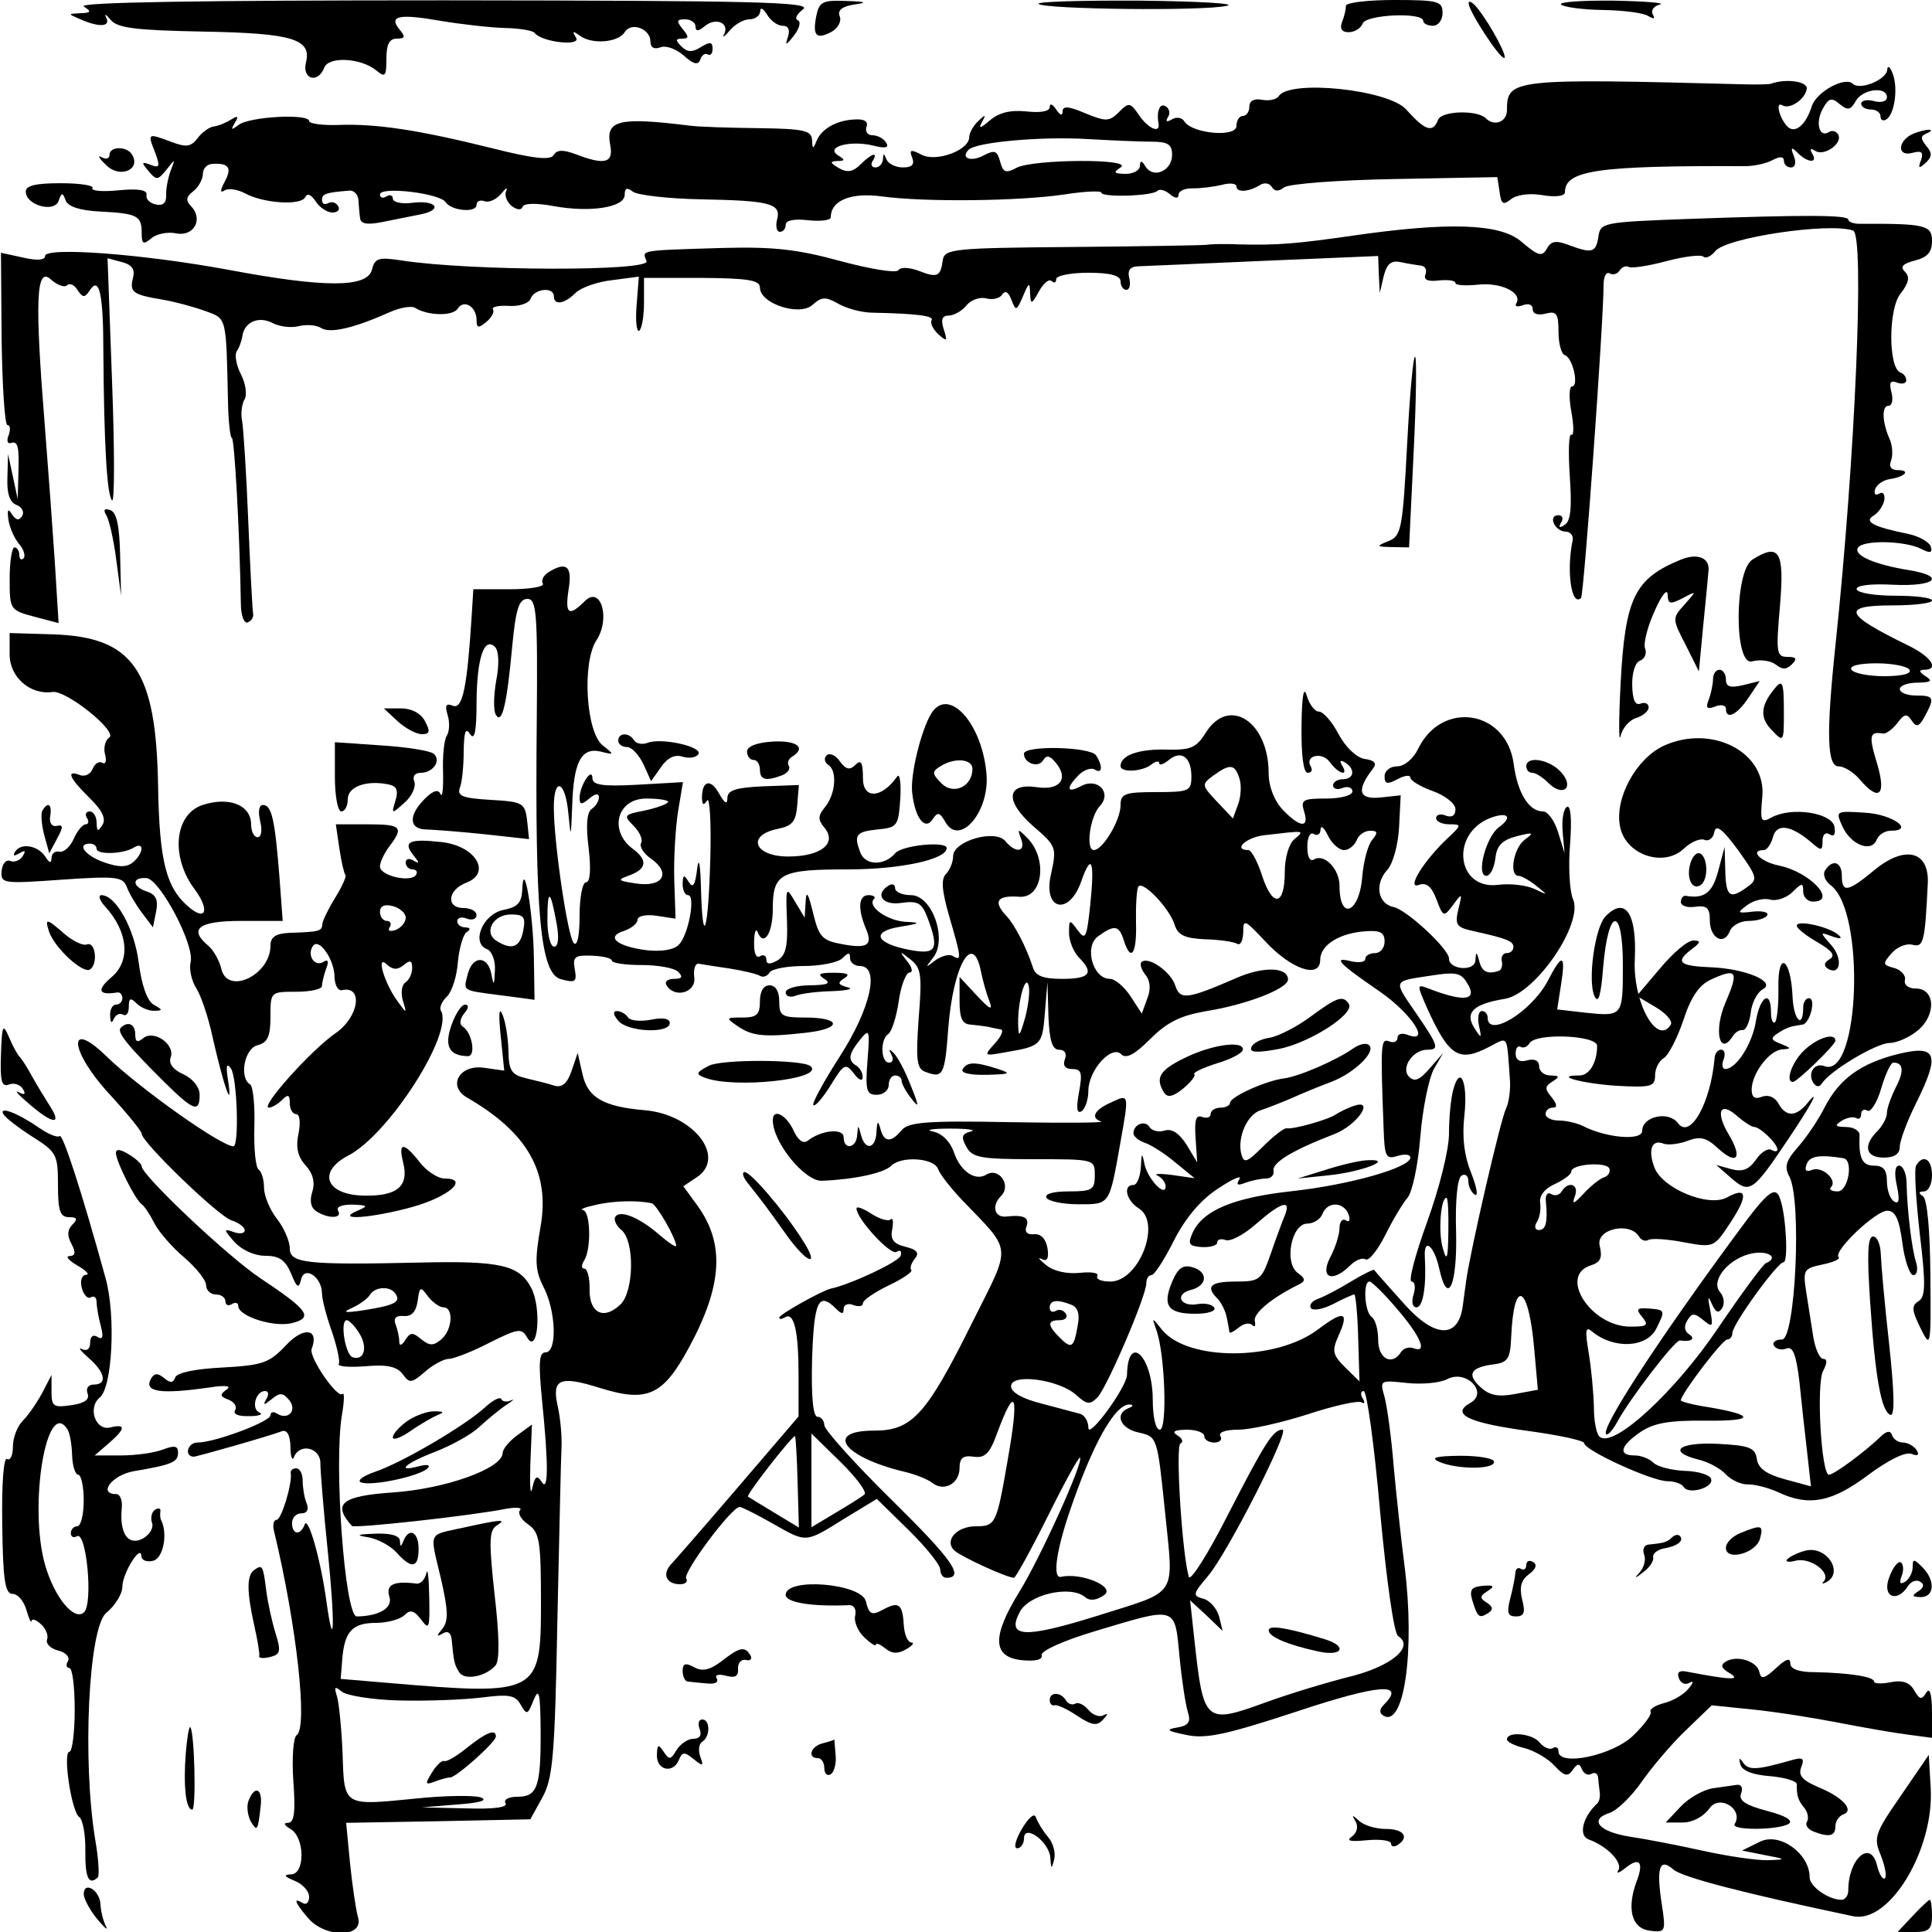 <svg
	xmlns="http://www.w3.org/2000/svg"
	viewBox="0 0 300 300">
	
	<g transform="translate(0,300) scale(0.05,-0.05)" fill="black" stroke="none">
	
<path d="M260 5980 c25 -16 23 -20 -10 -21 -40 -2 -40 -2 0 -19 59 -26 94 -23
80 5 -7 14 -1 11 14 -7 21 -25 77 -32 284 -36 281 -5 341 -23 322 -97 -12 -52
38 -65 57 -15 14 36 115 30 162 -9 27 -23 31 -18 31 37 0 44 9 62 32 62 26 0
28 6 9 28 -35 43 -3 50 129 27 66 -11 156 -21 200 -22 44 -1 85 -8 90 -15 22
-29 146 -43 129 -15 -13 21 -10 22 12 6 38 -28 119 -21 139 11 20 33 80 11 80
-29 0 -19 12 -25 31 -18 17 7 49 -5 73 -26 30 -27 44 -30 51 -12 4 14 15 21
23 16 9 -5 15 3 15 18 0 21 -8 22 -36 5 -27 -17 -42 -17 -61 2 -19 19 -18 24
2 24 22 0 22 6 2 30 -20 25 -19 30 8 30 17 0 32 -10 32 -22 0 -16 9 -16 29 1
34 28 77 10 60 -25 -7 -13 1 -8 17 11 16 19 43 35 61 35 18 0 33 11 34 25 0
14 9 9 21 -10 11 -19 33 -35 48 -35 19 0 24 -12 17 -35 -10 -28 -6 -27 19 5
17 22 22 43 12 47 -11 4 -4 19 16 34 30 23 -144 27 -1114 28 -756 0 -1140 -6
-1120 -19z"/>
<path d="M2535 5950 c-12 -61 0 -74 47 -49 20 11 32 32 26 48 -8 19 7 31 45
37 43 6 37 9 -26 11 -73 3 -83 -3 -92 -47z"/>
<path d="M3225 5988 c17 -17 515 -23 585 -6 33 7 -88 14 -268 16 -181 1 -323
-3 -317 -10z"/>
<path d="M4180 5982 c0 -10 -5 -33 -12 -50 -8 -21 -1 -32 20 -32 19 0 38 12
44 27 10 28 188 36 188 8 0 -8 14 -15 30 -15 17 0 30 18 30 40 0 36 -13 40
-150 40 -82 0 -150 -8 -150 -18z"/>
<path d="M4561 5990 c-1 -23 95 -170 110 -170 13 0 -39 98 -79 150 -17 22 -31
31 -31 20z"/>
<path d="M4848 5986 c8 -8 66 -16 129 -17 64 -1 128 -9 142 -19 18 -10 22 -9
14 5 -7 12 2 26 22 31 19 5 -45 10 -143 12 -98 1 -172 -4 -164 -12z"/>
<path d="M5861 5784 c-1 -31 -85 -66 -107 -44 -25 23 -112 -25 -127 -69 -19
-61 -54 -89 -78 -62 -25 29 -35 77 -14 64 23 -14 71 18 76 51 4 23 -64 33
-111 16 -5 -2 -41 -3 -80 -2 -724 19 -740 17 -740 -80 0 -37 -40 -52 -66 -25
-27 26 -137 23 -148 -5 -16 -42 -40 -34 -99 32 -55 62 -364 94 -396 41 -7 -10
-30 -15 -51 -11 -25 5 -40 -3 -40 -21 0 -16 -9 -29 -20 -29 -11 0 -20 -14 -20
-31 0 -37 -138 -24 -162 14 -7 12 -25 15 -39 6 -16 -9 -20 -7 -12 7 8 11 5 27
-7 34 -18 11 -29 -15 -22 -55 5 -31 -34 -13 -61 28 -27 39 -31 40 -62 9 -30
-30 -40 -30 -104 -4 -52 22 -71 24 -71 6 0 -15 -8 -12 -20 6 -11 17 -20 20
-20 8 0 -14 -28 -19 -73 -14 -50 5 -85 -4 -113 -28 -29 -25 -36 -27 -25 -6 14
25 12 26 -11 4 -15 -14 -28 -37 -28 -50 0 -41 -104 -79 -149 -54 -33 17 -38
15 -28 -10 8 -21 -1 -30 -29 -30 -22 0 -45 11 -51 25 -8 20 -10 20 -11 0 -1
-14 -12 -25 -23 -25 -12 0 -16 9 -9 20 19 30 -3 24 -38 -11 -23 -23 -41 -26
-67 -11 -27 16 -29 21 -5 22 25 0 25 4 2 18 -40 26 39 47 109 30 39 -10 51 -7
41 9 -8 13 -27 23 -43 23 -15 0 -23 12 -18 26 6 16 -6 25 -36 23 -57 -2 -106
-30 -120 -69 -10 -24 -12 -23 -13 5 -2 30 -24 35 -167 37 -91 1 -187 4 -215 8
-218 27 -260 17 -245 -60 11 -56 -16 -64 -107 -29 -40 15 -59 14 -69 -3 -10
-16 -62 -11 -192 22 -230 57 -358 76 -474 72 -51 -2 -93 4 -93 12 0 24 -186
14 -219 -12 -23 -17 -25 -16 -12 6 13 21 10 24 -11 11 -15 -10 -40 -20 -55
-22 -14 -2 -37 -19 -50 -37 -20 -26 -35 -28 -80 -11 -75 28 -75 28 -52 -31 17
-45 15 -51 -13 -40 -29 11 -30 8 -7 -19 25 -30 29 -29 56 4 27 35 28 35 13 -3
-8 -22 -15 -56 -14 -76 1 -24 -10 -34 -32 -29 -19 4 -32 17 -29 30 3 15 -26
20 -87 14 -49 -5 -86 -2 -81 7 6 8 -39 15 -98 15 -77 0 -109 -7 -109 -26 0
-42 88 -67 102 -29 9 27 13 27 22 1 8 -19 45 -31 108 -34 115 -6 128 -13 128
-67 0 -34 5 -37 30 -16 16 14 52 21 78 15 55 -10 84 45 45 85 -17 17 -15 29 7
46 17 13 30 38 30 54 0 17 14 31 30 31 51 3 61 -12 38 -55 -15 -28 -15 -37 0
-27 11 7 40 3 64 -10 58 -31 174 -38 186 -11 6 13 18 8 32 -13 12 -19 36 -35
52 -35 17 0 25 9 18 20 -7 12 -21 15 -31 9 -11 -6 -19 -2 -19 10 0 19 11 23
85 29 14 1 26 -11 28 -28 1 -16 3 -42 5 -56 1 -19 21 -23 67 -14 36 7 90 18
120 24 73 14 50 46 -26 36 -32 -4 -59 2 -59 13 0 10 -9 14 -20 7 -11 -7 -20
-4 -20 6 0 26 186 4 204 -24 18 -27 96 -34 96 -8 0 11 11 16 25 11 14 -5 37 6
51 23 15 18 22 22 16 9 -6 -12 1 -33 16 -46 17 -13 31 -15 35 -3 4 11 42 12
96 2 115 -21 221 -4 221 35 0 21 7 24 25 10 14 -11 109 -22 211 -24 217 -4
251 -13 237 -64 -5 -20 -1 -37 9 -37 10 0 18 10 18 22 0 14 27 19 70 14 39 -4
70 0 70 9 0 53 63 78 159 65 132 -18 423 -15 566 6 63 10 115 12 115 6 0 -16
158 -11 174 5 7 7 24 3 39 -10 17 -14 27 -14 27 -2 0 12 20 21 45 20 25 0 65
5 90 11 25 7 45 4 45 -5 0 -20 39 -17 74 5 13 8 29 5 36 -7 9 -14 21 -14 38
-1 13 11 168 23 343 26 l319 6 7 -46 c5 -38 11 -42 35 -23 17 14 57 20 98 13
41 -7 70 -3 70 9 0 68 99 83 560 81 27 0 65 8 85 19 23 12 35 11 35 -2 0 -12
10 -21 22 -21 13 0 17 15 9 35 -11 28 -8 30 12 10 31 -31 64 -33 45 -2 -9 15
-5 18 10 8 28 -17 87 25 70 52 -6 10 -19 13 -28 7 -30 -19 -43 28 -20 71 19
35 28 37 53 16 25 -21 34 -19 50 9 21 38 97 47 97 12 0 -13 -18 -18 -40 -12
-22 6 -40 2 -40 -8 0 -10 14 -18 30 -18 17 0 30 -10 30 -21 0 -12 8 -16 18
-10 26 16 37 98 20 142 -8 22 -16 27 -17 13z m-2286 -224 c52 0 65 -8 65 -41
0 -49 -57 -75 -82 -37 -12 20 -17 21 -18 3 0 -14 -20 -25 -45 -25 -36 1 -39 4
-15 20 43 28 -271 26 -323 -1 -33 -18 -42 -15 -51 19 -9 34 -17 37 -50 20 -40
-22 -74 -10 -48 17 24 24 230 42 372 33 72 -4 159 -8 195 -8z"/>
<path d="M5940 5584 c-47 -22 -49 -71 -2 -59 30 8 36 3 28 -22 -10 -26 -7 -28
14 -9 21 19 21 31 2 53 -18 23 -18 31 2 39 14 6 17 11 6 11 -11 0 -33 -6 -50
-13z"/>
<path d="M340 5519 c0 -12 -11 -15 -25 -7 -14 8 -7 -4 15 -25 42 -42 109 -14
80 33 -16 27 -70 26 -70 -1z"/>
<path d="M5240 5320 c-261 -10 -270 -11 -276 -55 -8 -50 -19 -53 -92 -26 -39
15 -55 13 -68 -11 -15 -27 -27 -23 -81 23 -66 55 -226 60 -523 17 -174 -25
-234 -30 -350 -27 -44 2 -89 1 -100 -1 -11 -2 -199 -5 -418 -7 -370 -3 -398
-6 -404 -40 -7 -52 -16 -57 -75 -34 -30 11 -56 12 -63 2 -6 -10 -86 3 -179 28
-135 37 -209 45 -365 41 -264 -8 -252 -6 -238 -41 12 -32 -545 -31 -760 2 -72
11 -84 8 -93 -29 -15 -56 -147 -56 -445 0 -264 49 -570 72 -570 43 0 -13 -25
-15 -68 -5 l-69 15 2 -267 c2 -148 10 -268 18 -268 9 0 10 -14 4 -31 -7 -17
-4 -28 6 -25 23 8 27 -10 24 -99 l-2 -75 -15 70 -15 70 -2 -73 c-2 -49 7 -77
28 -85 17 -6 25 -22 18 -34 -10 -16 -19 -14 -32 5 -12 19 -15 15 -11 -16 3
-24 18 -58 33 -76 15 -17 21 -38 14 -45 -7 -7 -13 -2 -13 11 0 12 -7 23 -15
23 -8 0 -15 -44 -15 -97 0 -96 1 -98 76 -118 l76 -20 -12 193 c-7 105 -21 296
-31 422 -31 385 -27 493 18 453 20 -18 43 -27 51 -19 8 8 23 2 33 -15 16 -24
22 -24 37 -2 30 48 43 -7 43 -191 2 -284 11 -444 27 -460 8 -8 8 158 0 368
l-14 384 45 -12 c31 -8 41 -23 34 -49 -11 -44 -1 -52 89 -67 37 -6 97 -22 133
-35 70 -25 67 -14 73 -280 1 -63 7 -115 12 -115 8 0 24 -283 28 -515 0 -36 10
-62 21 -58 12 5 19 16 17 27 -2 10 -9 140 -15 287 -6 148 -15 288 -19 311 -5
23 -1 53 7 67 9 14 4 49 -10 77 -15 28 -21 61 -14 73 8 11 16 34 18 49 7 43
51 61 93 39 21 -11 57 -16 81 -10 24 6 56 4 71 -6 28 -17 101 0 211 49 33 15
69 21 80 14 40 -25 117 -26 132 -3 19 31 59 7 59 -35 0 -25 6 -26 30 -6 16 13
26 31 21 39 -5 8 17 13 49 11 33 -2 63 8 68 23 12 31 72 37 72 7 0 -29 33 -24
67 10 17 17 68 35 114 40 l83 11 -7 -89 c-4 -48 0 -84 8 -79 8 5 15 44 15 87
l0 77 180 0 c143 -1 180 -7 180 -30 0 -50 123 -90 163 -54 29 26 41 26 80 4
26 -15 74 -28 107 -28 140 -3 192 -10 183 -24 -5 -8 5 -28 21 -43 27 -24 29
-22 17 15 -10 30 -5 43 15 43 16 0 41 14 55 31 14 18 43 28 63 22 20 -5 42 1
49 13 9 13 19 7 28 -17 14 -36 16 -35 36 11 18 43 21 45 22 10 2 -37 4 -37 28
6 14 25 31 39 39 31 8 -7 14 -5 14 6 0 11 45 20 100 20 69 0 100 -9 100 -27 0
-14 8 -26 18 -26 10 0 14 16 9 36 -6 24 2 36 27 37 20 1 196 8 391 17 l355 15
2 -57 3 -58 12 52 c10 39 23 50 53 44 22 -5 50 -9 63 -11 13 -1 19 -13 14 -27
-7 -17 7 -23 41 -19 29 3 52 0 52 -8 0 -7 32 -9 70 -5 71 8 139 -25 119 -58
-6 -10 3 -12 20 -6 18 7 31 2 31 -12 0 -15 16 -20 40 -14 34 9 40 0 40 -56 0
-37 9 -70 20 -73 25 -9 44 -97 22 -97 -9 0 -10 -36 -2 -79 8 -44 8 -76 0 -71
-8 5 -10 -53 -5 -128 7 -98 3 -141 -16 -152 -16 -11 -20 -8 -11 7 8 13 4 23
-8 23 -34 0 -12 -50 22 -51 15 0 25 -13 22 -27 -20 -93 -4 -208 26 -179 9 9
70 858 70 972 0 26 8 42 19 36 10 -6 24 -2 31 9 7 11 20 16 28 11 8 -5 61 3
117 18 57 15 108 21 115 14 7 -7 24 1 37 17 32 42 354 90 428 64 36 -12 7
-702 -55 -1289 -29 -275 -26 -375 10 -375 17 0 46 -18 65 -40 61 -72 84 -50
54 50 -26 85 -23 99 18 92 10 -2 30 13 45 32 22 30 30 31 45 8 15 -22 23 -19
41 14 31 58 28 64 -28 64 -27 0 -50 9 -50 20 0 11 25 20 55 20 43 1 48 5 25
20 -20 13 -22 19 -5 20 49 0 24 40 -50 76 -199 97 -209 124 -45 124 66 0 120
7 120 15 0 9 -52 15 -115 15 -63 0 -117 9 -119 20 -3 12 43 18 115 14 132 -6
164 27 44 46 -104 17 -170 46 -155 69 15 25 148 22 197 -4 28 -14 35 -12 29 8
-5 14 -37 32 -70 39 -109 22 -139 38 -107 57 16 10 30 32 33 49 2 18 -5 26
-16 19 -12 -7 -17 -1 -13 13 5 15 25 29 45 32 48 7 67 28 26 28 -21 0 -29 11
-21 30 6 17 4 46 -4 65 -24 53 -26 105 -4 105 11 0 15 19 9 42 -8 30 -3 38 17
30 16 -6 29 -3 29 7 0 10 -8 21 -18 24 -38 14 -38 197 0 245 26 33 30 52 14
68 -16 16 -7 25 31 35 39 10 53 26 53 61 0 49 -22 54 -225 53 -19 0 -35 6 -35
13 0 15 -138 15 -500 2z m690 -1400 c8 -12 -23 -20 -78 -20 -49 0 -95 9 -102
20 -8 12 23 20 78 20 49 0 95 -9 102 -20z"/>
<path d="M4370 4620 c-14 -263 -18 -284 -57 -300 -40 -16 -40 -18 10 -19 l53
-1 14 291 c8 160 10 295 5 301 -6 5 -17 -117 -25 -272z"/>
<path d="M330 4400 c9 -14 23 -76 31 -138 l15 -112 -3 128 c-2 90 -11 132 -31
138 -18 6 -22 1 -12 -16z"/>
<path d="M5220 4262 c-144 -59 -173 -119 -187 -384 -6 -114 -6 -188 0 -164 5
24 27 50 48 56 22 7 39 22 39 33 0 12 -11 17 -25 12 -17 -7 -25 12 -26 57 -1
37 9 71 24 76 15 6 22 23 16 38 -6 14 7 67 29 115 21 49 40 73 41 53 1 -30 7
-32 46 -12 45 24 45 24 6 -20 -38 -42 -38 -44 4 -125 l41 -82 13 137 c8 76 15
155 17 176 4 40 -35 55 -86 34z"/>
<path d="M5442 4262 c-56 -36 -57 -331 -1 -316 26 7 59 2 74 -10 20 -16 33
-16 50 1 17 17 14 23 -14 23 -34 0 -36 13 -23 160 14 168 -2 195 -86 142z"/>
<path d="M1702 4222 c-15 -10 -22 -25 -16 -35 5 -9 -41 -17 -103 -17 l-113 0
-5 -80 c-14 -223 -28 -293 -58 -282 -22 9 -26 2 -17 -28 7 -22 6 -51 -2 -64
-9 -13 -14 -65 -12 -115 1 -50 -2 -80 -8 -67 -7 16 -23 11 -49 -15 -52 -52
-49 -95 6 -95 25 -1 106 -7 182 -15 l136 -15 -6 58 c-7 55 -13 58 -114 64 -86
5 -104 12 -95 37 7 17 12 68 12 114 1 61 6 75 20 53 14 -21 20 9 20 100 1 137
24 205 58 170 11 -12 13 -54 3 -104 -8 -46 -9 -94 -1 -106 19 -31 34 31 51
215 11 115 21 145 47 145 28 0 32 -41 29 -375 -6 -607 11 -789 75 -806 45 -12
50 -9 43 31 -7 39 0 44 53 42 34 -1 62 -8 62 -15 0 -8 42 -14 92 -14 51 0 102
-9 114 -21 16 -16 12 -22 -13 -22 -20 0 -30 -9 -23 -20 26 -42 93 -22 86 25
-3 25 3 44 14 42 11 -2 55 -9 97 -15 43 -7 85 -17 94 -23 9 -5 22 -1 29 11 7
11 55 20 107 20 52 0 106 11 119 24 19 19 24 19 24 0 0 -13 14 -24 30 -24 64
0 34 -132 -62 -281 -50 -78 -87 -146 -82 -151 5 -6 29 22 54 62 41 67 46 69
72 36 14 -20 27 -25 27 -12 1 13 -8 29 -19 36 -28 17 -25 36 11 81 29 36 31
32 23 -66 -7 -92 -3 -105 29 -105 20 0 37 14 37 30 0 17 9 30 20 30 11 0 20
-7 20 -16 0 -9 13 -34 30 -55 25 -33 25 -26 -2 41 -17 44 -41 89 -53 100 -14
14 -16 12 -7 -5 8 -14 5 -25 -7 -25 -26 0 -28 73 -2 89 10 7 25 52 32 101 7
50 23 90 34 90 11 0 8 16 -8 35 -25 32 -24 33 11 5 33 -26 36 -48 25 -183 -9
-127 -6 -155 19 -165 57 -22 62 -13 73 135 15 194 76 302 101 178 6 -30 18
-73 27 -95 11 -30 1 -25 -39 18 l-54 58 0 -73 c0 -55 8 -74 35 -75 19 -2 44
-5 55 -7 11 -3 28 -6 38 -8 10 -2 2 -21 -18 -43 -36 -40 -35 -40 32 -28 112
19 115 22 123 122 l8 96 3 -105 c3 -77 12 -105 33 -105 18 0 25 -12 18 -30 -7
-19 1 -30 23 -30 29 0 32 -12 21 -72 -9 -49 -7 -68 8 -59 11 7 21 36 21 63 0
64 72 144 102 114 15 -15 41 -2 90 47 53 53 94 73 175 87 125 20 253 70 253
98 0 39 -76 42 -162 4 -152 -66 -173 -68 -188 -23 -13 43 -85 93 -105 73 -6
-6 0 -24 12 -39 15 -18 18 -44 6 -74 l-17 -47 -35 54 c-20 30 -48 54 -64 54
-53 0 -81 100 -37 132 51 37 65 35 80 -12 22 -70 41 -43 38 55 -1 52 2 102 7
111 12 22 97 -66 113 -118 10 -32 31 -42 94 -45 45 -1 90 -8 100 -14 10 -6 18
9 19 35 0 43 4 41 67 -26 82 -89 172 -119 172 -59 0 46 60 84 143 89 43 3 57
-4 57 -32 0 -20 -13 -36 -30 -36 -16 0 -30 -8 -30 -18 0 -10 -20 -13 -45 -7
-57 14 -39 -6 91 -95 99 -69 159 -162 86 -134 -18 7 -32 3 -32 -9 0 -12 -12
-17 -26 -11 -26 10 -27 -7 -17 -272 3 -87 7 -95 43 -84 22 7 40 5 40 -5 0 -31
-186 -84 -365 -104 -185 -20 -279 -60 -311 -129 -16 -36 -12 -42 29 -45 26 -1
47 5 47 14 0 10 12 13 26 8 15 -6 58 17 95 50 78 68 110 78 89 26 -8 -19 -28
-73 -44 -120 -28 -80 -34 -85 -108 -85 -79 0 -95 -15 -57 -53 12 -12 25 -39
29 -59 4 -21 8 -41 8 -45 1 -5 14 2 29 14 15 13 33 16 42 8 8 -8 11 -3 8 12
-6 24 53 73 139 115 19 10 18 18 -6 35 -43 32 -19 153 30 153 20 0 41 14 47
30 15 39 65 39 81 -1 6 -18 3 -26 -8 -19 -11 7 -20 -4 -20 -24 0 -20 -13 -61
-29 -91 -33 -64 7 -80 62 -25 17 17 38 25 48 19 10 -6 37 28 61 75 23 47 55
100 69 116 15 17 33 102 40 190 7 88 27 183 42 210 l29 50 -42 -48 c-31 -36
-47 -43 -64 -26 -27 27 12 84 56 84 39 0 36 11 -34 113 -72 105 -74 99 45 117
84 13 96 9 118 -31 25 -47 -19 -50 -127 -8 -34 13 -34 11 -1 -64 68 -149 98
-167 192 -118 60 31 54 41 64 -99 3 -33 -3 -75 -12 -93 -17 -34 -112 -447
-124 -537 -4 -27 -8 -61 -10 -74 -13 -103 -85 -103 -179 1 -51 57 -95 106 -96
109 -2 3 -34 -13 -71 -35 -37 -23 -83 -47 -102 -54 -19 -6 -30 -19 -24 -29 6
-10 37 -4 69 12 32 17 62 30 66 30 4 0 10 -61 12 -135 l4 -135 -45 44 c-39 39
-41 51 -20 98 34 75 17 80 -63 20 -129 -99 -405 -100 -485 -2 -32 40 -32 40
-18 0 27 -73 35 -310 11 -310 -13 0 -22 39 -22 95 -1 134 -77 207 -80 75 -1
-38 -120 -201 -120 -164 0 19 -11 39 -25 43 -14 4 -68 18 -120 32 -60 15 -95
35 -95 54 0 41 149 21 202 -27 34 -31 43 -31 67 -7 30 33 151 314 151 354 0
14 7 25 16 25 9 0 40 48 70 108 36 70 83 126 137 161 45 30 75 43 66 29 -11
-18 -6 -21 19 -11 20 7 48 13 64 13 15 0 26 11 23 24 -5 25 59 64 189 114 72
28 128 112 59 87 -18 -6 -42 -18 -53 -25 -23 -17 -134 -48 -154 -44 -7 2 -40
-23 -73 -56 -51 -51 -60 -54 -68 -24 -13 51 18 123 60 136 19 6 62 23 95 37
33 15 89 38 124 51 71 27 140 93 118 114 -8 8 -29 4 -48 -9 -52 -37 -169 -88
-216 -94 -56 -7 -168 -57 -168 -76 0 -8 -13 -15 -30 -15 -16 0 -30 -9 -30 -19
0 -11 -12 -15 -26 -10 -20 8 -25 -9 -21 -65 l5 -76 -33 55 c-23 36 -46 51 -68
44 -18 -6 -40 -1 -47 11 -14 22 -50 9 -50 -20 0 -9 16 -22 35 -29 19 -6 62
-33 95 -61 l60 -49 -70 10 c-38 5 -59 4 -45 -2 14 -7 25 -22 25 -33 0 -37 -57
24 -66 70 -7 36 -9 34 -11 -11 -2 -30 -12 -55 -23 -55 -34 0 -22 -49 17 -73
71 -45 0 -227 -89 -227 -28 0 -46 8 -40 17 6 10 -19 14 -55 10 -39 -4 -81 5
-104 24 -22 18 -28 26 -14 19 17 -9 23 2 18 34 -5 29 -21 45 -42 43 -21 -2
-30 7 -23 25 10 27 -10 36 -61 30 -39 -5 -49 33 -18 64 33 33 -7 90 -46 66
-34 -21 -80 10 -100 68 -12 35 -37 60 -66 66 -26 5 -2 9 53 9 55 0 84 -4 65
-9 -28 -7 -31 -17 -14 -47 18 -34 43 -39 210 -39 188 0 189 0 189 -50 0 -45
-8 -50 -81 -50 -49 0 -76 -8 -69 -20 7 -11 52 -20 100 -20 97 0 95 -4 129 189
28 156 28 154 -29 127 -52 -23 -64 -48 -30 -59 11 -4 -118 -5 -287 -2 -255 5
-312 0 -333 -25 -33 -40 -55 -38 -66 5 -7 26 -10 24 -12 -10 -2 -53 -35 -60
-48 -10 -9 33 -9 33 -12 0 -2 -41 -42 -48 -42 -7 0 29 -69 23 -112 -11 -14
-10 -30 2 -44 33 -23 49 -64 69 -64 31 0 -69 100 -191 153 -188 100 4 192 24
214 46 32 32 133 25 146 -9 6 -17 40 -60 74 -96 159 -166 156 -134 32 -382
-143 -288 -187 -335 -305 -335 -156 0 -94 -83 96 -128 33 -8 71 -23 85 -34 36
-29 85 -3 85 46 0 31 11 40 44 35 35 -5 50 10 73 74 57 154 69 122 32 -87 -34
-196 -37 -203 -98 -203 -62 0 -101 -47 -65 -77 26 -21 162 -83 183 -83 5 0 52
85 104 189 52 105 97 187 101 184 12 -12 -122 -309 -188 -416 -87 -141 -84
-204 9 -213 42 -4 64 2 60 16 -3 13 68 45 165 74 256 77 248 80 263 -78 7 -73
19 -151 26 -173 10 -31 2 -42 -33 -48 -37 -6 -32 -11 28 -23 60 -13 122 0 344
73 256 85 340 91 269 20 -13 -13 -14 -25 -1 -33 65 -40 99 204 66 464 -11 85
-26 225 -34 313 -7 87 -20 182 -28 212 -15 53 -15 53 69 44 47 -5 103 0 126
12 58 31 129 -42 71 -74 -62 -35 -5 -62 180 -87 96 -13 174 -30 174 -38 0 -22
210 -118 258 -118 22 0 45 -8 51 -18 15 -25 94 -2 85 25 -4 13 -41 24 -82 25
-42 2 -85 13 -98 26 -12 12 -38 22 -58 22 -52 0 -44 30 19 73 42 28 89 36 202
35 153 -2 156 17 8 42 -47 7 -85 17 -85 21 0 19 129 189 144 189 9 0 16 9 16
20 0 27 140 220 159 220 15 0 8 142 -10 195 -14 45 -38 27 -131 -100 -246
-333 -428 -612 -410 -629 5 -5 20 12 34 37 37 70 180 256 195 254 35 -5 50 5
29 19 -15 9 -17 26 -6 43 14 24 22 24 50 1 29 -24 31 -21 21 32 -8 41 -7 47 5
19 12 -27 21 -31 32 -14 9 14 6 37 -7 51 -30 37 32 108 104 120 50 8 79 -15
39 -31 -9 -4 -77 -96 -150 -204 -132 -195 -320 -369 -365 -336 -11 7 -19 49
-19 93 -1 44 -8 120 -16 168 -12 71 -10 84 10 67 68 -56 170 -51 200 9 28 56
27 58 -20 62 -41 3 -45 -1 -24 -26 21 -26 16 -30 -37 -30 -122 0 -224 158
-123 190 31 10 37 24 28 61 -13 52 93 76 122 29 7 -12 20 -16 29 -11 9 6 59 3
110 -7 93 -17 94 -17 145 61 56 85 52 113 -11 78 -58 -31 -200 28 -225 93 -21
56 -8 89 29 74 14 -5 48 -1 74 9 39 15 59 10 94 -23 60 -55 78 -31 33 44 -42
71 -25 103 28 55 21 -18 44 -33 52 -33 18 0 72 -52 72 -70 0 -7 -8 -7 -19 -1
-10 6 -32 -7 -48 -31 -22 -31 -42 -38 -76 -29 l-47 13 48 -42 c56 -48 66 -41
174 120 71 105 104 166 62 115 -36 -44 -67 -45 -91 -2 -11 20 -31 28 -51 21
-22 -9 -32 -2 -32 22 0 50 56 124 96 125 28 2 27 4 -5 17 -32 12 -33 18 -10
33 28 18 37 21 77 27 23 3 43 82 20 82 -10 0 -18 -13 -18 -29 0 -69 -30 -39
-33 33 -5 120 -46 147 -44 29 1 -52 -4 -100 -10 -107 -7 -7 -13 7 -13 31 0 70
-34 49 -47 -29 -11 -70 -61 -148 -95 -148 -9 0 -12 14 -5 30 6 17 3 30 -8 30
-10 0 -19 -11 -20 -25 -12 -140 -76 -255 -114 -203 -29 39 -111 21 -111 -24 0
-32 -112 -22 -184 15 -18 9 -52 17 -75 17 -22 0 -41 9 -41 20 0 11 10 20 22
20 15 0 14 10 -3 32 -22 26 -22 34 2 49 24 15 23 18 -6 19 -19 0 -35 13 -35
28 0 18 -14 25 -37 19 -23 -7 -36 1 -36 21 0 16 7 26 15 21 8 -5 21 -1 28 11
20 33 210 25 210 -8 0 -52 -24 -92 -55 -92 -84 0 8 -25 114 -32 108 -6 121 -3
121 32 0 21 12 45 27 54 15 9 42 62 61 118 23 71 49 109 84 125 82 38 89 28
47 -70 -38 -87 -19 -171 23 -104 7 11 20 19 30 18 10 -1 21 23 25 53 3 31 20
64 38 74 42 23 -55 64 -163 68 -96 4 -110 16 -61 54 31 23 33 29 8 29 -17 1
-63 -38 -103 -86 l-73 -86 59 -35 c32 -19 53 -43 47 -54 -42 -68 -118 68 -112
201 7 144 -29 198 -90 136 -34 -33 -57 -202 -35 -249 12 -25 20 2 27 92 16
186 61 189 61 5 0 -160 0 -160 -117 -148 l-87 10 12 77 c15 95 4 99 -40 14
-50 -97 -188 -182 -188 -116 0 11 -8 20 -18 20 -10 0 -14 -20 -9 -45 9 -41 8
-42 -14 -8 -31 49 -3 75 95 91 95 16 245 235 211 310 -10 23 -15 100 -9 170 6
79 2 123 -10 116 -11 -7 -16 -42 -13 -78 l6 -66 -20 65 c-11 36 -32 65 -47 65
-44 0 -79 57 -91 147 -22 168 -223 200 -297 47 -15 -31 -43 -54 -65 -54 -22 0
-39 -14 -39 -31 0 -24 8 -26 40 -9 22 12 40 14 40 5 0 -9 31 -28 70 -42 39
-14 70 -39 70 -56 0 -20 -11 -27 -30 -20 -16 7 -30 3 -30 -8 0 -10 18 -19 41
-19 39 0 39 -2 -7 -45 -74 -70 -128 -159 -87 -143 23 8 39 -5 54 -45 21 -56
23 -56 52 -17 28 38 29 38 16 -14 -11 -48 -6 -56 44 -67 108 -24 127 -32 127
-50 0 -11 -9 -19 -21 -19 -11 0 -18 -11 -15 -25 3 -14 -1 -27 -9 -30 -35 -12
-53 -3 -61 30 -8 30 -10 31 -12 2 -2 -35 -82 -29 -82 6 0 30 -132 152 -172
160 -49 10 -60 71 -20 115 18 19 34 78 37 133 l5 99 -65 -7 c-66 -6 -73 23
-21 90 13 17 4 26 -26 30 -25 4 -59 36 -81 77 -20 39 -48 70 -61 70 -13 0 -30
23 -38 50 -9 32 -15 -3 -16 -95 -1 -90 6 -145 19 -145 12 0 16 8 10 19 -21 34
35 48 59 14 27 -37 60 -46 38 -10 -9 14 -5 18 9 9 33 -20 29 -52 -7 -52 -16 0
-30 -9 -30 -19 0 -11 14 -15 30 -8 17 6 30 1 30 -11 0 -12 -35 -22 -81 -22
-73 0 -80 -4 -69 -40 17 -53 -13 -51 -67 6 -26 28 -43 72 -43 112 0 161 -123
241 -195 127 -30 -48 -47 -55 -125 -53 -84 2 -140 -18 -140 -51 0 -21 66 -18
95 4 14 11 25 13 25 5 0 -8 13 -4 29 9 39 33 71 10 71 -50 0 -46 -7 -49 -110
-49 -97 0 -110 -5 -110 -41 0 -46 -55 -139 -83 -139 -26 0 -12 105 19 137 38
41 -7 89 -58 62 -45 -24 -49 -8 -8 34 16 16 39 24 50 17 23 -15 26 10 4 44
-17 27 -224 32 -224 5 0 -29 44 -45 59 -21 11 18 21 16 40 -7 41 -49 13 -86
-57 -76 -97 15 -103 -42 -13 -121 72 -62 73 -66 55 -149 -26 -112 56 -131 94
-22 32 91 42 64 28 -72 -11 -104 -15 -113 -39 -80 -26 35 -27 34 -27 -9 0 -24
14 -58 30 -75 49 -49 35 -67 -51 -67 -59 0 -83 9 -91 35 -20 62 -57 134 -83
161 -42 45 -28 64 40 59 74 -6 90 119 24 184 -28 28 -30 28 -18 -4 16 -42 -17
-46 -49 -7 -32 38 -162 0 -162 -47 0 -18 -10 -43 -22 -55 -16 -16 -13 -52 10
-132 38 -130 39 -140 11 -123 -11 7 -36 0 -55 -14 -31 -24 -31 -24 -6 9 45 57
-3 194 -69 194 -27 0 -49 10 -49 21 0 12 -9 16 -20 9 -45 -28 -19 -63 40 -54
50 7 63 0 80 -45 38 -100 28 -117 -55 -101 -106 20 -122 57 -29 72 62 10 65
13 18 15 -58 3 -122 48 -100 71 7 6 -1 12 -17 12 -31 0 -34 -43 -7 -106 21
-50 3 -61 -76 -46 -61 11 -71 23 -89 97 -15 62 -21 71 -23 35 l-3 -50 -30 50
c-28 48 -29 46 -25 -57 3 -83 -4 -111 -30 -126 -23 -13 -34 -12 -34 3 0 12 -9
17 -20 10 -12 -7 -19 11 -18 44 0 31 6 45 11 31 19 -47 47 -3 47 72 0 111 23
123 235 123 161 0 305 31 305 66 0 23 -139 9 -160 -16 -33 -39 -92 -39 -108 2
-21 55 -14 65 53 72 62 6 65 10 71 96 3 50 -2 80 -10 68 -48 -68 -106 -71
-106 -5 0 50 -6 59 -23 42 -18 -18 -30 -15 -49 11 -13 19 -32 27 -41 18 -9 -9
-6 -22 6 -30 28 -18 22 -92 -12 -132 -21 -26 -21 -38 -1 -62 41 -49 -10 -90
-112 -90 -106 0 -131 66 -32 86 45 9 56 23 60 74 l5 62 -111 -4 c-85 -4 -110
-12 -111 -36 0 -22 -8 -18 -26 14 -26 47 -53 40 -53 -14 1 -22 5 -25 16 -8 8
13 13 -67 10 -178 -6 -229 -24 -288 -29 -94 -2 76 -7 100 -12 59 -6 -50 -13
-61 -26 -40 -15 24 -18 23 -19 -6 0 -19 7 -35 17 -35 24 0 1 -125 -29 -154
-15 -16 -54 -22 -100 -17 -93 12 -128 42 -70 60 23 8 42 23 42 35 0 11 26 17
59 12 l59 -9 -4 122 c-2 66 4 162 12 212 l15 90 -140 -8 c-110 -6 -141 -1
-141 20 -1 37 -39 -22 -40 -60 0 -23 6 -23 30 -3 19 16 30 17 30 4 0 -12 -10
-28 -22 -36 -15 -9 -19 -50 -10 -121 8 -67 5 -107 -8 -107 -11 0 -20 -47 -20
-104 0 -62 -7 -96 -18 -85 -19 20 -62 312 -62 422 0 97 36 82 45 -18 8 -80 8
-79 12 21 4 137 28 184 88 170 43 -11 44 -10 7 19 -52 40 -65 256 -20 326 45
68 14 172 -36 122 -50 -50 -62 -40 -50 37 12 72 -7 88 -64 52z m2147 -639 c7
-21 5 -57 -4 -81 l-16 -44 -50 53 c-48 51 -48 53 -10 81 51 37 66 35 80 -9z
m-1775 -75 c-6 -7 -41 -19 -76 -26 -61 -12 -62 -15 -30 -47 19 -19 29 -43 23
-53 -6 -11 8 -33 31 -49 63 -44 37 -89 -45 -77 -60 9 -62 11 -21 26 53 20 56
47 9 82 -75 56 -49 156 42 156 44 0 74 -6 67 -12z m2581 -77 c-40 -29 -72
-151 -39 -151 12 0 24 24 28 54 4 40 21 57 66 69 52 13 56 12 25 -11 -35 -26
-49 -112 -19 -112 9 0 34 -14 55 -31 38 -30 37 -30 -5 -10 -25 12 -76 18 -114
13 -129 -16 -149 160 -23 208 54 20 70 3 26 -29z m-481 -71 c15 0 32 14 39 30
6 17 25 30 42 30 24 0 25 -6 6 -29 -13 -16 -26 -65 -30 -110 -8 -116 -71 -144
-71 -32 0 52 -47 101 -79 82 -13 -8 -21 8 -21 39 0 30 9 47 20 40 11 -7 21 -1
21 14 1 14 11 6 23 -19 12 -25 35 -45 50 -45z m-154 34 c-17 -14 -30 -57 -30
-102 0 -105 -37 -112 -70 -13 -14 45 -34 81 -43 81 -49 0 -8 39 48 46 129 15
128 16 95 -12z m-2292 -259 c9 -47 6 -75 -7 -75 -12 0 -21 38 -21 83 0 99 9
96 28 -8z m1455 -298 c-17 -58 -20 -60 -21 -17 -2 69 24 161 33 117 4 -18 -2
-63 -12 -100z m1799 -493 c-13 -4 -42 -27 -64 -51 -31 -33 -37 -35 -27 -8 14
37 -20 49 -41 15 -7 -12 -22 -15 -33 -8 -11 7 -19 -4 -16 -25 6 -62 0 -87 -22
-87 -12 0 -15 11 -6 25 9 14 13 41 10 60 -3 21 14 44 46 58 28 13 51 30 51 39
0 23 109 31 118 9 4 -10 -3 -23 -16 -27z m-645 -407 c75 -87 98 -141 53 -124
-14 5 -32 0 -39 -12 -28 -44 -71 -21 -71 38 0 32 -9 64 -20 71 -22 14 -28 110
-7 110 7 0 45 -37 84 -83z m428 -130 l11 -123 -70 -13 c-52 -10 -80 -5 -108
21 -44 40 -31 62 42 71 43 6 50 18 53 82 8 191 55 166 72 -38z m-1438 141 c20
-7 27 -29 20 -64 -12 -70 -19 -75 -56 -38 -39 39 -39 54 0 54 17 0 26 9 19 20
-7 12 -21 15 -31 9 -11 -6 -19 -2 -19 10 0 23 22 27 67 9z m959 -642 c20 -215
43 -379 56 -387 52 -33 -21 -94 -150 -126 -72 -18 -187 -53 -256 -78 -195 -71
-198 -68 -227 195 l-13 120 51 -47 50 -48 -11 45 c-7 25 -29 50 -49 55 -34 9
-33 15 15 71 62 74 255 454 231 454 -29 0 -54 -39 -171 -267 -61 -120 -115
-205 -120 -190 -21 71 -42 408 -26 414 10 5 6 16 -9 25 -19 12 -11 17 28 18
30 0 55 -9 55 -20 0 -11 14 -20 31 -20 17 0 26 9 19 20 -7 12 16 20 56 20 38
0 135 22 216 48 82 27 156 43 166 37 10 -6 12 -1 4 12 -8 13 -6 23 3 23 10 0
33 -168 51 -374z m-781 321 c-45 -18 -26 -64 32 -76 57 -13 57 -13 81 -245 27
-271 45 -243 -210 -324 -228 -71 -283 -68 -241 12 29 55 158 84 203 46 15 -13
36 -10 60 7 34 26 -73 70 -135 56 -26 -6 -16 75 25 197 72 215 144 342 189
338 12 0 10 -6 -4 -11z"/>
<path d="M3940 937 c0 -20 58 -45 155 -66 74 -16 91 16 20 38 -120 37 -175 45
-175 28z"/>
<path d="M30 3967 c0 -70 64 -126 133 -116 43 6 205 -124 176 -142 -12 -7 -18
-31 -13 -51 6 -21 2 -33 -8 -27 -10 6 -23 -2 -30 -18 -6 -17 -24 -26 -40 -20
-44 17 -33 -9 30 -71 40 -39 52 -65 40 -84 -14 -22 -17 -21 -18 7 0 19 -10 35
-21 35 -12 0 -16 -9 -9 -20 7 -11 5 -20 -4 -20 -9 0 -26 -20 -37 -45 -11 -25
-31 -43 -45 -40 -13 3 -24 -6 -24 -20 -1 -17 -6 -16 -19 4 -22 35 -76 45 -94
16 -8 -13 -4 -15 13 -5 18 11 21 8 11 -8 -8 -14 -26 -21 -39 -16 -13 6 -25 -9
-27 -31 -3 -39 4 -40 186 -27 171 12 191 9 203 -23 7 -19 28 -55 47 -80 l34
-45 10 50 c7 35 -1 52 -28 61 -47 15 -49 45 -2 42 42 -4 150 -208 137 -261 -5
-20 2 -56 17 -80 15 -23 38 -91 51 -152 34 -150 63 -235 49 -140 -8 49 -6 61
8 42 20 -29 26 -242 8 -242 -38 0 -292 180 -396 281 -122 118 -112 14 11 -119
55 -60 100 -115 100 -123 0 -26 238 -256 279 -269 22 -7 41 -21 41 -31 0 -10
-16 -12 -35 -5 -31 11 -31 8 3 -31 23 -25 62 -43 96 -43 43 0 62 -13 80 -55
18 -45 24 -48 31 -19 10 45 65 8 65 -43 0 -18 14 -72 31 -119 16 -48 26 -93
21 -100 -4 -8 33 -11 83 -7 68 6 98 -1 116 -25 21 -29 27 -28 69 8 25 22 59
40 74 40 15 0 72 22 126 50 88 44 100 46 116 18 34 -60 47 88 14 152 -37 71
-95 85 -345 79 -355 -8 -405 -2 -405 44 0 22 -18 64 -40 92 -22 28 -40 71 -40
97 0 25 -8 50 -17 56 -9 6 -15 65 -13 132 2 67 -4 126 -13 132 -35 21 -18 112
23 122 31 8 40 27 40 88 0 78 0 78 80 78 44 0 80 8 80 18 0 10 6 34 13 54 9
22 6 30 -8 21 -27 -17 -52 19 -34 48 18 30 68 -40 68 -96 1 -25 11 -43 23 -40
67 15 53 -83 -19 -133 -77 -53 -237 -232 -208 -232 9 0 28 11 41 24 19 19 24
16 24 -10 0 -19 9 -34 20 -34 11 0 14 -26 7 -61 -9 -42 -2 -72 22 -98 23 -25
30 -53 21 -82 -9 -28 -5 -50 13 -61 37 -24 82 -22 67 2 -7 12 11 19 44 19 49
-2 51 -4 16 -19 -74 -32 46 -23 172 12 113 32 176 88 99 88 -21 0 -56 23 -77
50 -50 64 -68 64 -52 0 19 -75 -19 -106 -126 -103 -115 4 -140 74 -45 124 127
65 330 383 288 451 -5 8 3 28 19 43 16 16 31 64 34 107 4 43 16 85 27 93 14 9
12 14 -4 15 -14 0 -25 9 -25 19 0 11 14 15 30 8 17 -6 30 -1 30 11 0 12 -18
22 -40 22 -56 0 -50 57 9 79 79 31 27 115 -79 126 -99 11 -120 1 -86 -41 19
-24 20 -28 1 -17 -14 9 -25 6 -25 -6 0 -11 10 -21 21 -21 12 0 17 -8 11 -17
-16 -25 -112 -3 -112 26 0 13 13 41 29 62 46 61 38 69 -68 69 l-98 0 11 -75
c6 -41 15 -79 19 -83 3 -5 -11 -36 -32 -70 -21 -34 -39 -71 -40 -82 -1 -22 -9
-24 -101 -27 -44 -2 -60 -13 -60 -40 0 -90 -131 -154 -152 -74 -6 27 -25 60
-40 73 -64 53 -32 78 101 78 l129 0 -10 135 c-14 179 -24 225 -51 225 -13 0
-16 -20 -9 -50 7 -29 4 -50 -8 -50 -11 0 -20 18 -20 39 0 61 -68 88 -151 61
-87 -29 -100 -160 -25 -261 47 -63 37 -101 -15 -58 -73 60 -94 143 -98 378 -6
361 -77 463 -327 471 l-134 4 0 -67z m270 -603 c0 -19 83 -17 116 4 33 20 30
-18 -3 -46 -20 -16 -44 -16 -90 0 -59 21 -87 58 -43 58 11 0 20 -7 20 -16z
m960 -214 c0 -14 -14 -31 -31 -38 -18 -6 -26 -3 -19 8 7 11 3 20 -9 20 -11 0
-21 13 -21 28 0 18 14 25 40 18 22 -6 40 -22 40 -36z m-6 -147 c20 17 26 14
26 -9 0 -18 -9 -37 -21 -45 -11 -7 -15 -32 -8 -56 13 -42 12 -42 -16 -3 -42
57 -68 148 -34 115 19 -17 33 -18 53 -2z m-25 -1022 c16 -25 -5 -35 -99 -50
-60 -9 -69 -7 -37 7 24 11 49 29 56 41 16 26 65 28 80 2z m148 -41 c33 0 28
-71 -7 -100 -24 -20 -36 -20 -62 1 -26 22 -34 22 -49 -2 -11 -18 -19 -20 -19
-6 0 13 -5 37 -11 53 -8 20 0 29 25 27 24 -2 38 13 43 46 6 46 9 47 32 15 14
-18 36 -34 48 -34z m-261 -81 c27 -43 15 -86 -21 -74 -23 8 -40 115 -18 115 7
0 25 -18 39 -41z"/>
<path d="M5320 3892 c0 -16 -6 -45 -13 -64 -11 -27 -6 -32 20 -22 18 7 33 4
33 -7 0 -36 35 -19 70 34 l35 52 -53 -13 c-39 -9 -52 -5 -52 18 0 16 -9 30
-20 30 -11 0 -20 -13 -20 -28z"/>
<path d="M5506 3855 c-39 -50 -40 -86 -3 -123 36 -38 37 -37 37 55 0 99 -4
107 -34 68z"/>
<path d="M1235 3760 c24 -22 58 -40 75 -40 25 0 27 8 10 40 -13 25 -42 40 -74
40 l-54 0 43 -40z"/>
<path d="M2892 3784 c-32 -53 -66 -192 -59 -247 9 -80 41 -119 65 -79 14 21
21 19 38 -11 43 -76 135 28 128 144 -11 160 -118 280 -172 193z m128 -172 c0
-55 -59 -82 -96 -45 -30 30 -30 37 -4 53 44 28 100 24 100 -8z"/>
<path d="M1920 3700 c0 -11 12 -20 27 -20 15 0 37 -24 51 -53 l24 -53 31 44
c20 29 43 40 67 32 20 -6 42 -3 49 8 14 23 -115 52 -158 35 -16 -6 -35 -3 -42
8 -15 25 -49 24 -49 -1z"/>
<path d="M5167 3684 c-86 -40 -153 -163 -136 -250 16 -88 135 -130 199 -69 21
20 49 32 63 27 13 -6 28 5 31 24 5 25 25 10 73 -55 60 -84 63 -92 30 -115 -54
-40 -67 -32 -69 49 l-2 75 -20 -75 c-18 -68 -43 -87 -101 -77 -8 1 -15 -8 -15
-19 0 -12 20 -19 45 -15 36 5 45 -4 45 -42 0 -56 44 -80 62 -34 7 18 33 32 59
32 26 0 51 8 57 17 6 10 -14 15 -44 12 -49 -6 -51 -4 -18 20 20 15 52 23 72
17 20 -5 51 6 69 24 29 29 33 29 33 1 0 -17 14 -31 30 -31 78 0 -10 93 -106
112 -57 12 -92 48 -46 48 9 0 22 18 28 40 11 44 56 38 119 -16 31 -27 35 -27
35 4 0 20 9 29 22 21 14 -9 19 0 15 24 -9 43 -132 62 -194 29 -35 -19 -37 -14
-30 64 13 138 -157 226 -306 158z"/>
<path d="M1040 3587 c0 -59 9 -107 20 -107 11 0 20 17 20 38 0 39 58 60 126
46 26 -5 32 -18 22 -51 -13 -42 -12 -42 28 -6 23 20 36 49 31 65 -7 17 1 28
20 28 38 0 64 38 40 59 -9 9 -82 21 -162 26 l-145 10 0 -108z"/>
<path d="M2320 3666 c0 -14 9 -26 20 -26 11 0 20 -13 20 -30 0 -32 18 -37 68
-18 18 7 27 20 22 29 -6 9 -2 22 10 29 45 28 15 51 -60 47 -50 -3 -80 -15 -80
-31z"/>
<path d="M4740 3620 c0 -11 8 -20 19 -20 10 0 32 -14 49 -31 46 -46 83 -15 40
33 -36 40 -108 52 -108 18z"/>
<path d="M132 3483 c-6 -9 -3 -43 5 -75 l16 -58 24 45 c20 37 20 45 -1 40 -15
-3 -24 10 -20 30 6 37 -7 47 -24 18z"/>
<path d="M5722 3433 c26 -57 90 -82 106 -41 6 15 25 28 43 28 77 0 7 51 -78
56 -93 6 -93 6 -71 -43z"/>
<path d="M5250 3320 c-14 -45 4 -86 31 -69 24 15 24 83 0 98 -10 6 -24 -6 -31
-29z"/>
<path d="M5820 3297 c-81 -67 -100 -71 -100 -17 0 44 -29 53 -52 17 -8 -13 0
-33 17 -46 109 -79 91 -603 -19 -562 -31 12 -53 -22 -35 -51 9 -14 19 -15 27
-3 24 39 168 125 210 126 23 0 63 18 88 39 58 48 54 130 -6 130 -23 0 -38 11
-34 27 3 14 -12 31 -34 37 -35 9 -36 13 -8 45 17 20 46 32 65 27 35 -9 39 7
48 192 4 100 -72 118 -167 39z"/>
<path d="M1622 3238 c-2 -42 -14 -55 -59 -64 -64 -13 -101 -103 -50 -122 15
-6 26 -36 24 -66 -2 -48 -4 -49 -11 -11 -11 58 -58 58 -73 1 -14 -55 -21 -51
102 -67 l105 -14 -2 131 c-2 139 -32 314 -36 212z m3 -128 c-10 -52 -35 -62
-83 -32 -41 26 -11 82 45 82 40 0 46 -8 38 -50z"/>
<path d="M328 3183 c70 -78 78 -167 19 -217 -48 -41 -42 -58 18 -48 8 1 15 -7
15 -18 0 -11 -9 -20 -20 -20 -11 0 -19 -16 -18 -35 1 -21 5 -25 11 -10 6 14
19 20 29 14 10 -6 18 4 18 24 0 27 5 30 24 11 13 -13 38 -24 55 -23 27 0 27 3
-2 19 -20 12 -37 60 -46 129 -13 106 -71 211 -116 211 -11 0 -6 -17 13 -37z"/>
<path d="M153 3105 c18 -50 104 -129 126 -116 26 16 18 88 -9 78 -12 -5 -43
10 -69 32 -57 50 -63 51 -48 6z"/>
<path d="M5580 3125 c0 -8 29 -31 64 -51 46 -27 57 -41 38 -53 -17 -10 -19
-20 -6 -29 40 -24 48 31 11 73 -36 41 -36 41 3 27 25 -9 33 -7 20 4 -27 25
-130 49 -130 29z"/>
<path d="M2560 2960 c22 -14 11 -19 -45 -20 -41 0 -75 -10 -75 -22 0 -12 14
-17 32 -10 17 7 69 13 115 14 45 2 66 7 45 12 -30 8 -32 14 -10 28 20 12 10
17 -32 17 -46 0 -53 -4 -30 -19z"/>
<path d="M2360 2890 c0 -41 -10 -50 -54 -50 -52 0 -53 -1 -15 -27 45 -31 83
-35 214 -20 112 13 108 47 -6 47 -71 0 -79 5 -79 50 0 31 -11 50 -30 50 -19 0
-30 -19 -30 -50z"/>
<path d="M4069 2842 c-43 -32 -101 -61 -127 -65 -27 -4 -52 -17 -56 -30 -6
-16 18 -17 84 -5 95 18 238 109 219 140 -18 28 -36 22 -120 -40z"/>
<path d="M1402 2816 c-23 -65 -7 -95 51 -96 26 0 13 74 -16 92 -11 7 -9 23 4
40 15 17 16 28 3 28 -11 0 -30 -29 -42 -64z"/>
<path d="M1555 2782 l11 -107 -63 9 c-76 11 -115 -57 -52 -93 187 -108 257
-231 228 -399 -19 -108 -17 -137 9 -189 39 -75 43 -203 6 -203 -20 0 -22 -32
-11 -145 21 -207 20 -291 -1 -257 -14 22 -21 18 -29 -20 -6 -26 -8 7 -6 75 l5
123 -45 -33 c-25 -18 -46 -43 -46 -56 -2 -48 -178 -111 -342 -122 -158 -11
-188 -35 -126 -104 8 -8 366 31 477 53 33 6 53 4 45 -4 -8 -9 3 -29 25 -44 36
-25 40 -51 40 -248 0 -279 -10 -284 -468 -245 l-154 13 5 62 c7 86 32 112 105
112 35 0 75 11 88 24 18 18 30 15 52 -14 25 -34 27 -27 25 71 -1 60 -5 93 -9
73 -4 -19 -18 -34 -31 -32 -70 9 -95 -3 -84 -40 12 -35 -30 -61 -101 -62 -37
0 -72 473 -46 626 7 41 8 71 2 65 -16 -16 -106 115 -96 140 24 63 -25 70 -80
11 -52 -55 -72 -62 -197 -69 -84 -4 -142 -16 -147 -31 -6 -17 -15 -18 -34 -2
-19 16 -30 16 -40 0 -26 -43 27 -51 180 -29 52 8 71 5 53 -7 -21 -15 -20 -21
7 -31 18 -7 27 -22 20 -33 -7 -12 11 -19 44 -18 31 0 45 6 32 11 -27 11 -12
67 17 67 11 0 13 -11 4 -25 -11 -20 -8 -20 17 0 25 21 35 20 54 -3 26 -32 -3
-64 -38 -42 -11 7 -20 5 -20 -5 0 -20 -173 -85 -227 -85 -30 0 -42 -42 -12
-44 10 0 235 64 274 79 16 6 26 -11 27 -48 0 -31 6 -46 11 -32 18 45 83 29 82
-20 0 -25 10 -147 23 -273 23 -225 20 -330 -5 -150 -18 129 -57 263 -67 233
-13 -35 -39 -31 -39 5 0 17 13 30 28 30 19 0 25 12 17 32 -7 17 -12 49 -12 70
0 21 -9 38 -20 38 -11 0 -19 -7 -17 -15 5 -32 -29 -145 -44 -145 -9 0 -13 -16
-8 -35 70 -290 106 -612 70 -634 -10 -7 -15 -70 -10 -142 7 -96 3 -129 -16
-130 -16 0 -13 -7 7 -19 45 -26 46 -140 2 -141 -25 -1 -21 -7 11 -20 25 -10
45 -32 45 -50 0 -17 -9 -26 -20 -19 -31 19 -24 1 17 -47 55 -63 173 -61 155 2
-7 25 -18 101 -25 169 l-12 125 286 5 286 6 37 67 c33 60 39 126 47 550 6 266
11 510 13 543 1 33 -4 88 -12 123 -19 85 6 96 133 56 145 -45 194 -23 274 125
106 195 113 326 24 446 l-41 56 42 28 c93 62 -10 195 -161 208 -129 11 -178
39 -194 112 l-15 66 -19 -56 c-13 -38 -29 -52 -52 -46 -18 6 -58 16 -88 23
-47 11 -55 24 -56 86 -1 40 -9 91 -19 113 -10 25 -12 -1 -5 -68z m469 -519
c15 -3 76 -110 76 -132 0 -6 -23 9 -52 34 -62 54 -123 79 -137 56 -6 -9 3 -28
19 -41 41 -34 39 -188 -2 -230 -52 -51 -98 -29 -97 45 1 36 -7 65 -16 65 -10
0 -10 11 -1 25 23 36 20 155 -4 157 -11 2 7 9 40 16 53 13 131 15 174 5z
m-784 -1544 c83 -2 197 2 254 9 87 11 106 8 123 -22 19 -33 22 -32 40 14 17
41 21 23 22 -93 1 -176 -10 -207 -72 -207 -28 0 -44 -9 -37 -20 8 -13 -37 -19
-124 -16 l-136 3 110 9 c70 5 97 13 73 22 -20 7 -113 6 -206 -4 -221 -22 -218
-24 -223 139 -3 75 -11 155 -17 177 -10 32 -8 35 15 16 16 -12 96 -25 178 -27z"/>
<path d="M1450 572 c-33 -27 -65 -45 -71 -41 -6 3 -23 -12 -37 -35 -23 -37
-22 -40 8 -29 18 7 40 13 48 13 19 0 142 110 142 127 0 25 -30 13 -90 -35z"/>
<path d="M1920 2830 c29 -35 160 -41 160 -7 0 14 -22 18 -59 10 -33 -6 -65 -3
-71 8 -7 10 -22 19 -34 19 -13 0 -12 -11 4 -30z"/>
<path d="M3 2725 c-3 -83 2 -102 25 -93 15 6 35 0 43 -14 10 -16 6 -20 -13
-10 -15 8 -1 -8 32 -36 74 -64 104 -67 65 -7 -16 25 -42 68 -57 95 -15 28 -33
55 -39 60 -5 6 -20 32 -31 59 -19 44 -22 38 -25 -54z"/>
<path d="M375 2808 c-13 -13 19 -53 135 -168 91 -90 110 -97 110 -40 0 24 -21
50 -51 64 -32 14 -46 34 -39 52 15 40 -52 87 -85 60 -18 -15 -25 -12 -25 12 0
32 -23 42 -45 20z"/>
<path d="M5604 2739 c-38 -35 -61 -99 -36 -99 13 0 132 115 132 128 0 26 -55
10 -96 -29z"/>
<path d="M3676 2713 c-75 -37 -89 -61 -61 -106 11 -17 28 -13 59 12 24 20 40
40 35 45 -5 5 27 20 71 34 44 13 80 32 80 43 0 29 -100 14 -184 -28z"/>
<path d="M5896 2727 c-117 -29 -184 -77 -230 -167 -19 -38 -57 -94 -83 -123
-37 -42 -42 -61 -26 -91 39 -73 19 -506 -23 -506 -20 0 -31 -9 -25 -19 7 -11
24 -15 39 -9 20 8 30 -19 40 -101 6 -61 17 -159 24 -219 l12 -108 -81 22 c-58
16 -83 34 -87 63 -5 35 -23 42 -121 47 -121 6 -159 -24 -60 -49 30 -7 69 -28
85 -46 17 -18 48 -32 70 -31 22 0 64 -11 94 -25 94 -44 165 -30 276 53 63 47
117 74 136 67 20 -8 26 -4 16 12 -8 12 -27 23 -42 23 -14 0 -30 10 -34 23 -5
15 -17 14 -37 -6 -49 -47 -144 -117 -159 -117 -24 0 -40 283 -18 323 13 24 13
37 0 37 -11 0 -25 32 -31 70 -6 39 -16 102 -22 140 -10 66 -7 71 51 83 34 7
56 17 50 23 -18 18 115 144 151 144 25 0 37 -25 47 -100 7 -55 23 -100 34
-100 11 0 15 17 9 38 -14 43 -28 162 -30 247 0 30 -11 55 -23 55 -13 0 -16
-23 -7 -63 9 -43 7 -58 -9 -48 -12 7 -22 35 -22 62 0 36 -11 49 -40 49 -37 0
-48 23 -45 95 0 14 -19 25 -42 25 -34 1 -37 4 -14 19 16 10 36 14 45 9 9 -6
16 0 16 12 0 12 9 17 19 11 10 -7 30 24 43 68 13 45 30 81 38 81 31 0 34 -26
8 -76 -15 -30 -28 -66 -28 -80 0 -15 -13 -40 -30 -57 -45 -45 -36 -82 20 -82
33 0 50 11 50 34 0 18 23 80 51 136 75 151 64 181 -55 152z m-171 -324 c32 -6
15 -103 -18 -103 -19 0 -28 6 -21 13 22 21 -26 66 -58 54 -19 -8 -25 -2 -17
18 9 25 41 30 114 18z"/>
<path d="M2201 2690 c-40 -21 -41 -26 -12 -37 92 -35 375 -4 328 36 -25 21
-277 22 -316 1z"/>
<path d="M2990 2680 c-8 -12 21 -19 74 -18 73 2 78 4 36 18 -71 23 -96 23
-110 0z"/>
<path d="M4513 2615 c-7 -25 -13 -85 -13 -135 0 -51 -30 -170 -68 -275 -37
-102 -59 -185 -48 -185 10 0 13 -18 6 -40 -7 -23 -4 -40 9 -40 20 0 31 63 26
155 -4 64 29 37 45 -36 26 -118 56 -51 52 115 -3 97 4 167 17 175 11 7 21 0
21 -17 0 -16 9 -35 20 -42 12 -7 6 23 -11 67 -22 54 -29 113 -21 181 11 103
-14 157 -35 77z m-15 -440 c-1 -85 -5 -95 -17 -52 -15 48 -7 157 11 157 5 0 7
-47 6 -105z"/>
<path d="M11 2539 c7 -11 48 -43 91 -70 74 -47 78 -55 78 -149 0 -81 7 -100
34 -100 26 0 28 -6 11 -23 -16 -16 -17 -35 -3 -60 14 -27 12 -37 -6 -38 -14 0
-3 -13 24 -29 28 -16 40 -29 27 -29 -13 -1 -19 -18 -13 -41 6 -22 19 -35 28
-29 10 6 18 0 18 -15 0 -14 6 -48 13 -74 9 -34 6 -44 -10 -34 -14 9 -23 1 -23
-18 0 -19 -10 -27 -25 -20 -14 7 -5 -5 20 -27 52 -45 59 -83 16 -83 -17 0 -25
-12 -19 -28 7 -18 -9 -30 -51 -36 -55 -8 -61 -4 -61 42 l0 52 -29 -56 c-16
-30 -43 -69 -60 -86 -17 -17 -31 -53 -31 -81 0 -27 -8 -44 -18 -38 -11 6 -17
-79 -15 -204 2 -173 9 -215 32 -215 16 0 35 -22 43 -50 8 -27 15 -43 16 -34 1
8 14 4 29 -10 16 -14 24 -36 19 -48 -4 -13 11 -28 35 -34 24 -6 37 -21 30 -33
-7 -11 -5 -21 4 -21 10 0 17 -58 17 -130 0 -71 -8 -130 -16 -130 -22 0 6 -187
30 -203 11 -7 20 -55 19 -105 -1 -84 11 -109 39 -82 5 6 2 58 -8 115 -41 248
-21 661 34 706 27 22 50 59 50 81 0 42 58 135 59 95 1 -13 17 -19 37 -14 31 8
46 84 24 127 -3 6 -3 17 -2 26 2 10 -6 12 -17 5 -10 -7 -14 -25 -9 -40 6 -15
-7 -37 -28 -49 -46 -24 -73 15 -66 93 3 25 -5 45 -17 45 -58 0 -13 59 54 71
119 20 138 28 138 58 0 21 -11 23 -48 9 -26 -10 -84 -18 -129 -18 l-82 0 43
37 c53 46 55 62 6 50 -46 -12 -72 61 -33 93 39 32 50 255 18 370 -73 265 -133
451 -143 442 -6 -6 -34 5 -63 25 -66 46 -128 70 -111 42z m199 -979 c7 -11 13
-47 14 -80 1 -33 10 -60 19 -60 9 0 17 -36 17 -80 0 -44 -9 -80 -20 -80 -11 0
-20 -10 -20 -21 0 -12 8 -16 19 -10 29 18 51 -207 22 -236 -30 -29 -92 46
-121 147 -52 183 5 526 70 420z"/>
<path d="M360 2419 c0 -25 60 -145 80 -159 8 -5 26 -32 40 -60 14 -27 56 -75
93 -106 37 -32 67 -70 67 -85 0 -16 14 -29 30 -29 17 0 30 -10 30 -21 0 -12 9
-16 20 -9 11 7 20 4 20 -6 0 -32 111 -67 167 -53 67 17 51 40 -98 139 -101 67
-369 320 -369 348 0 7 -18 24 -40 37 -26 16 -40 18 -40 4z"/>
<path d="M4120 2368 l-90 -28 96 10 c101 10 205 50 124 47 -22 0 -80 -13 -130
-29z"/>
<path d="M5951 2381 c-7 -10 -1 -105 11 -212 19 -158 18 -197 -4 -210 -22 -14
-21 -28 6 -83 32 -65 33 -62 31 164 -1 140 -10 236 -23 245 -15 10 -14 14 3
15 14 0 25 23 25 50 0 50 -27 67 -49 31z"/>
<path d="M2323 2325 c49 -62 58 -74 120 -161 67 -93 106 -101 46 -10 -57 89
-157 205 -176 206 -10 0 -6 -16 10 -35z"/>
<path d="M2660 2247 c0 -32 105 -146 124 -135 12 8 17 2 13 -12 -7 -19 -153
-88 -217 -102 -27 -6 -160 -80 -160 -90 0 -6 8 -5 18 1 28 17 42 -42 42 -180
l0 -128 -185 -216 c-101 -118 -196 -227 -210 -242 -30 -31 -16 -63 27 -63 17
0 25 8 19 18 -11 18 141 222 166 222 7 0 52 -23 100 -50 109 -62 102 -63 224
13 l102 62 99 -97 c54 -53 98 -108 98 -122 0 -14 8 -26 19 -26 58 0 19 56
-169 241 -116 114 -210 219 -210 233 0 14 -10 26 -21 26 -14 0 -20 62 -17 180
6 179 20 210 74 156 18 -18 24 -18 24 -1 0 13 14 19 30 12 17 -6 30 -4 30 6 0
9 36 34 80 55 44 21 76 43 70 48 -5 6 0 21 11 35 15 18 7 28 -29 37 -37 9 -48
23 -41 55 4 23 2 37 -5 30 -7 -7 -34 1 -59 17 -26 17 -47 25 -47 17z m-183
-849 l4 -142 -76 46 c-41 25 -78 47 -82 50 -7 5 136 188 146 188 2 0 6 -64 8
-142z m208 -39 c-8 -7 -49 -33 -90 -57 l-75 -45 0 146 0 145 90 -88 c49 -48
83 -94 75 -101z"/>
<path d="M5808 1955 c16 -237 35 -339 63 -349 14 -4 12 70 -4 219 -14 124 -25
250 -26 280 -1 30 -11 55 -24 55 -17 0 -19 -56 -9 -205z"/>
<path d="M3640 2019 c-31 -74 -13 -99 72 -99 39 0 65 8 59 19 -7 10 -29 15
-51 11 -54 -10 -74 30 -22 44 53 13 55 58 3 71 -28 8 -44 -5 -61 -46z"/>
<path d="M1507 1630 c-62 -57 -254 -170 -340 -200 -41 -14 -60 -29 -45 -34 35
-12 182 20 206 44 10 10 0 13 -25 7 -77 -21 -45 9 50 45 51 20 112 54 136 77
24 22 61 53 82 67 22 14 29 21 16 15 -13 -6 -27 -4 -30 4 -4 8 -26 -3 -50 -25z"/>
<path d="M1265 1587 c-25 -18 -45 -40 -45 -51 0 -10 25 -1 55 20 30 21 69 43
85 50 21 8 18 11 -10 11 -22 1 -60 -13 -85 -30z"/>
<path d="M4470 1460 c56 -24 170 -24 170 0 0 11 -47 19 -105 19 -77 -1 -94 -6
-65 -19z"/>
<path d="M1440 1256 c-113 -25 -106 -9 -71 -157 23 -100 24 -133 5 -157 -19
-23 -19 -26 1 -15 16 10 26 2 28 -21 6 -65 8 -76 23 -99 16 -27 83 -14 113 21
13 16 12 90 -3 220 -18 164 -17 199 6 214 34 21 16 20 -102 -6z"/>
<path d="M5405 1239 c-25 -10 -45 -30 -45 -46 0 -42 94 -17 106 29 11 42 5 44
-61 17z"/>
<path d="M1143 1226 c29 -5 69 -26 88 -47 47 -53 69 -49 69 11 0 52 -29 68
-47 25 -8 -20 -10 -20 -11 0 -1 16 -29 24 -77 22 -57 -2 -62 -5 -22 -11z"/>
<path d="M5192 1225 c-15 -14 -22 -17 -74 -22 -12 -2 -18 -15 -12 -31 6 -15 0
-39 -13 -54 -19 -21 -17 -22 11 0 19 14 33 35 30 46 -2 11 13 23 33 27 42 7
64 24 50 39 -6 6 -17 3 -25 -5z"/>
<path d="M5610 1185 c-22 -5 -48 -17 -58 -26 -10 -9 1 -12 24 -6 45 12 112
-37 88 -64 -8 -8 -4 -9 9 -2 53 30 1 111 -63 98z"/>
<path d="M4740 1140 c0 -12 -7 -18 -17 -12 -9 6 -17 -1 -17 -14 -1 -13 -8 -49
-16 -79 -11 -43 -8 -55 18 -55 25 0 30 12 19 53 -9 38 -3 60 21 78 22 16 27
30 13 38 -11 7 -21 3 -21 -9z"/>
<path d="M5867 1101 c-23 -60 24 -81 59 -26 9 14 26 20 37 13 14 -8 12 -19 -6
-30 -21 -14 -19 -17 8 -18 43 0 46 52 5 93 -27 27 -30 26 -30 0 0 -17 -11 -37
-23 -45 -16 -10 -20 -4 -11 18 7 18 5 37 -3 42 -8 5 -25 -16 -36 -47z"/>
<path d="M789 1124 c-23 -17 -23 -67 1 -174 10 -44 17 -86 15 -93 -2 -7 13 -8
34 -3 32 8 34 18 17 73 -11 35 -24 94 -29 132 -10 81 -12 83 -38 65z"/>
<path d="M2440 1047 c0 -24 82 -37 197 -32 15 1 23 -13 19 -32 -5 -18 8 -49
28 -68 20 -19 36 -29 36 -23 0 7 13 2 29 -11 21 -17 39 -18 65 -3 20 11 27 21
16 21 -11 1 -21 24 -23 52 -4 68 -15 77 -65 50 -35 -19 -43 -15 -53 26 -14 56
-249 75 -249 20z"/>
<path d="M4572 1031 c17 -54 21 -58 49 -41 17 11 16 20 -4 33 -22 14 -22 20 3
36 23 15 20 19 -15 16 -35 -3 -42 -12 -33 -44z"/>
<path d="M2241 841 c-36 -27 -59 -33 -85 -19 -27 15 -36 12 -36 -11 0 -17 7
-32 15 -33 8 -1 35 -4 59 -6 25 -3 39 3 32 15 -7 11 4 15 28 9 29 -8 40 -2 38
22 -1 17 10 30 24 27 15 -4 21 3 14 15 -17 28 -33 25 -89 -19z"/>
<path d="M5360 840 c-18 -11 -15 -21 13 -37 36 -22 -2 -20 -137 6 -21 4 -29
-3 -22 -21 5 -15 20 -22 33 -14 14 8 12 0 -3 -18 -14 -18 -48 -38 -76 -45 -27
-7 -46 -19 -42 -27 5 -8 -20 -41 -54 -74 -64 -62 -232 -97 -232 -49 0 12 -8
16 -18 10 -9 -6 -28 2 -41 18 -23 28 -101 35 -101 9 0 -8 25 -20 55 -27 30 -8
72 -32 93 -55 30 -32 41 -35 56 -13 15 21 21 22 29 2 6 -14 19 -20 29 -14 10
6 19 2 21 -10 1 -11 3 -32 5 -46 2 -14 -1 -29 -7 -35 -47 -44 -60 -102 -26
-113 57 -21 105 -71 91 -95 -8 -12 2 -9 21 6 44 36 59 20 36 -40 -32 -86 -16
-147 41 -154 48 -6 50 -3 37 81 -18 116 -7 147 36 109 27 -24 220 -74 558
-145 113 -24 252 207 241 398 l-6 103 -87 -127 c-81 -117 -85 -130 -62 -185
13 -33 19 -65 13 -71 -7 -6 -18 12 -25 41 -20 80 -89 20 -89 -79 0 -16 -10
-29 -21 -29 -40 0 -99 41 -99 70 0 73 -92 140 -153 111 l-57 -28 70 -14 c69
-13 69 -14 10 -16 -33 -1 -123 12 -200 29 -77 17 -180 37 -228 44 -96 15 -129
53 -63 74 22 7 67 50 99 96 32 46 94 119 138 161 l80 77 127 -13 c70 -7 190
-26 267 -41 77 -15 174 -32 215 -37 l75 -10 0 83 c-1 55 -7 75 -18 57 -14 -23
-21 -21 -37 7 -14 25 -36 33 -72 26 -29 -6 -53 -5 -53 2 0 15 -79 27 -185 29
-49 0 -75 10 -75 27 0 19 -14 14 -45 -15 -36 -33 -46 -35 -51 -12 -7 34 -69
54 -104 33z"/>
<path d="M3260 720 c0 -11 7 -18 15 -16 8 3 40 -12 71 -33 46 -30 61 -32 80
-11 16 17 16 21 1 13 -12 -7 -34 1 -47 17 -13 16 -32 25 -41 19 -9 -5 -22 -1
-29 11 -16 26 -50 26 -50 0z"/>
<path d="M2173 630 c7 -19 0 -30 -20 -30 -17 0 -40 -16 -52 -35 -18 -31 -23
-31 -40 -5 -17 25 -20 23 -21 -12 0 -47 52 -57 69 -12 10 24 17 24 45 1 29
-23 32 -23 21 7 -7 19 -5 40 6 47 25 15 25 69 0 69 -11 0 -15 -13 -8 -30z"/>
<path d="M577 556 c-8 -102 0 -176 20 -176 13 0 7 242 -6 256 -4 4 -10 -32
-14 -80z"/>
<path d="M2555 586 c-37 -9 -49 -46 -15 -46 11 0 20 -14 20 -31 0 -17 9 -26
20 -19 11 7 18 34 15 61 -2 27 -4 48 -4 47 -1 -2 -17 -7 -36 -12z"/>
<path d="M5405 520 c5 -19 38 -32 92 -36 45 -4 83 -15 83 -25 0 -38 4 -49 23
-73 11 -13 15 -33 9 -43 -7 -10 2 -24 20 -31 49 -19 68 -14 68 16 0 16 11 32
24 37 36 12 0 53 -75 84 -52 22 -65 37 -55 63 11 29 5 32 -36 20 -102 -29
-127 -30 -144 -7 -12 18 -15 17 -9 -5z"/>
<path d="M5317 446 c-28 -5 -73 -30 -98 -57 l-46 -49 52 0 c32 0 65 18 84 44
31 45 107 -3 78 -49 -12 -20 136 -19 168 1 15 10 -9 25 -67 40 -68 18 -89 33
-81 54 7 17 1 29 -13 27 -13 -2 -48 -7 -77 -11z"/>
<path d="M772 408 c-7 -17 -3 -46 7 -65 20 -33 22 -29 31 52 5 52 -20 60 -38
13z"/>
<path d="M3174 321 c-20 -34 -27 -61 -15 -61 11 0 21 14 21 30 0 48 79 -10 82
-60 2 -36 4 -36 12 -4 5 21 -4 52 -20 70 -16 19 -32 46 -37 60 -4 15 -22 0
-43 -35z"/>
<path d="M4210 343 c9 -16 4 -35 -12 -47 -19 -13 -5 -16 47 -11 41 4 75 -1 75
-10 0 -10 9 -12 20 -5 38 24 20 50 -36 50 -31 0 -68 11 -83 25 -22 20 -24 20
-11 -2z"/>
<path d="M260 117 c1 -15 19 -49 42 -77 23 -27 35 -38 27 -22 -8 15 -16 46
-17 68 -2 44 -52 74 -52 31z"/>
<path d="M5940 50 l-47 -50 54 0 c43 0 53 9 53 50 0 28 -3 50 -7 50 -3 0 -27
-22 -53 -50z"/>
</g>
</svg>
